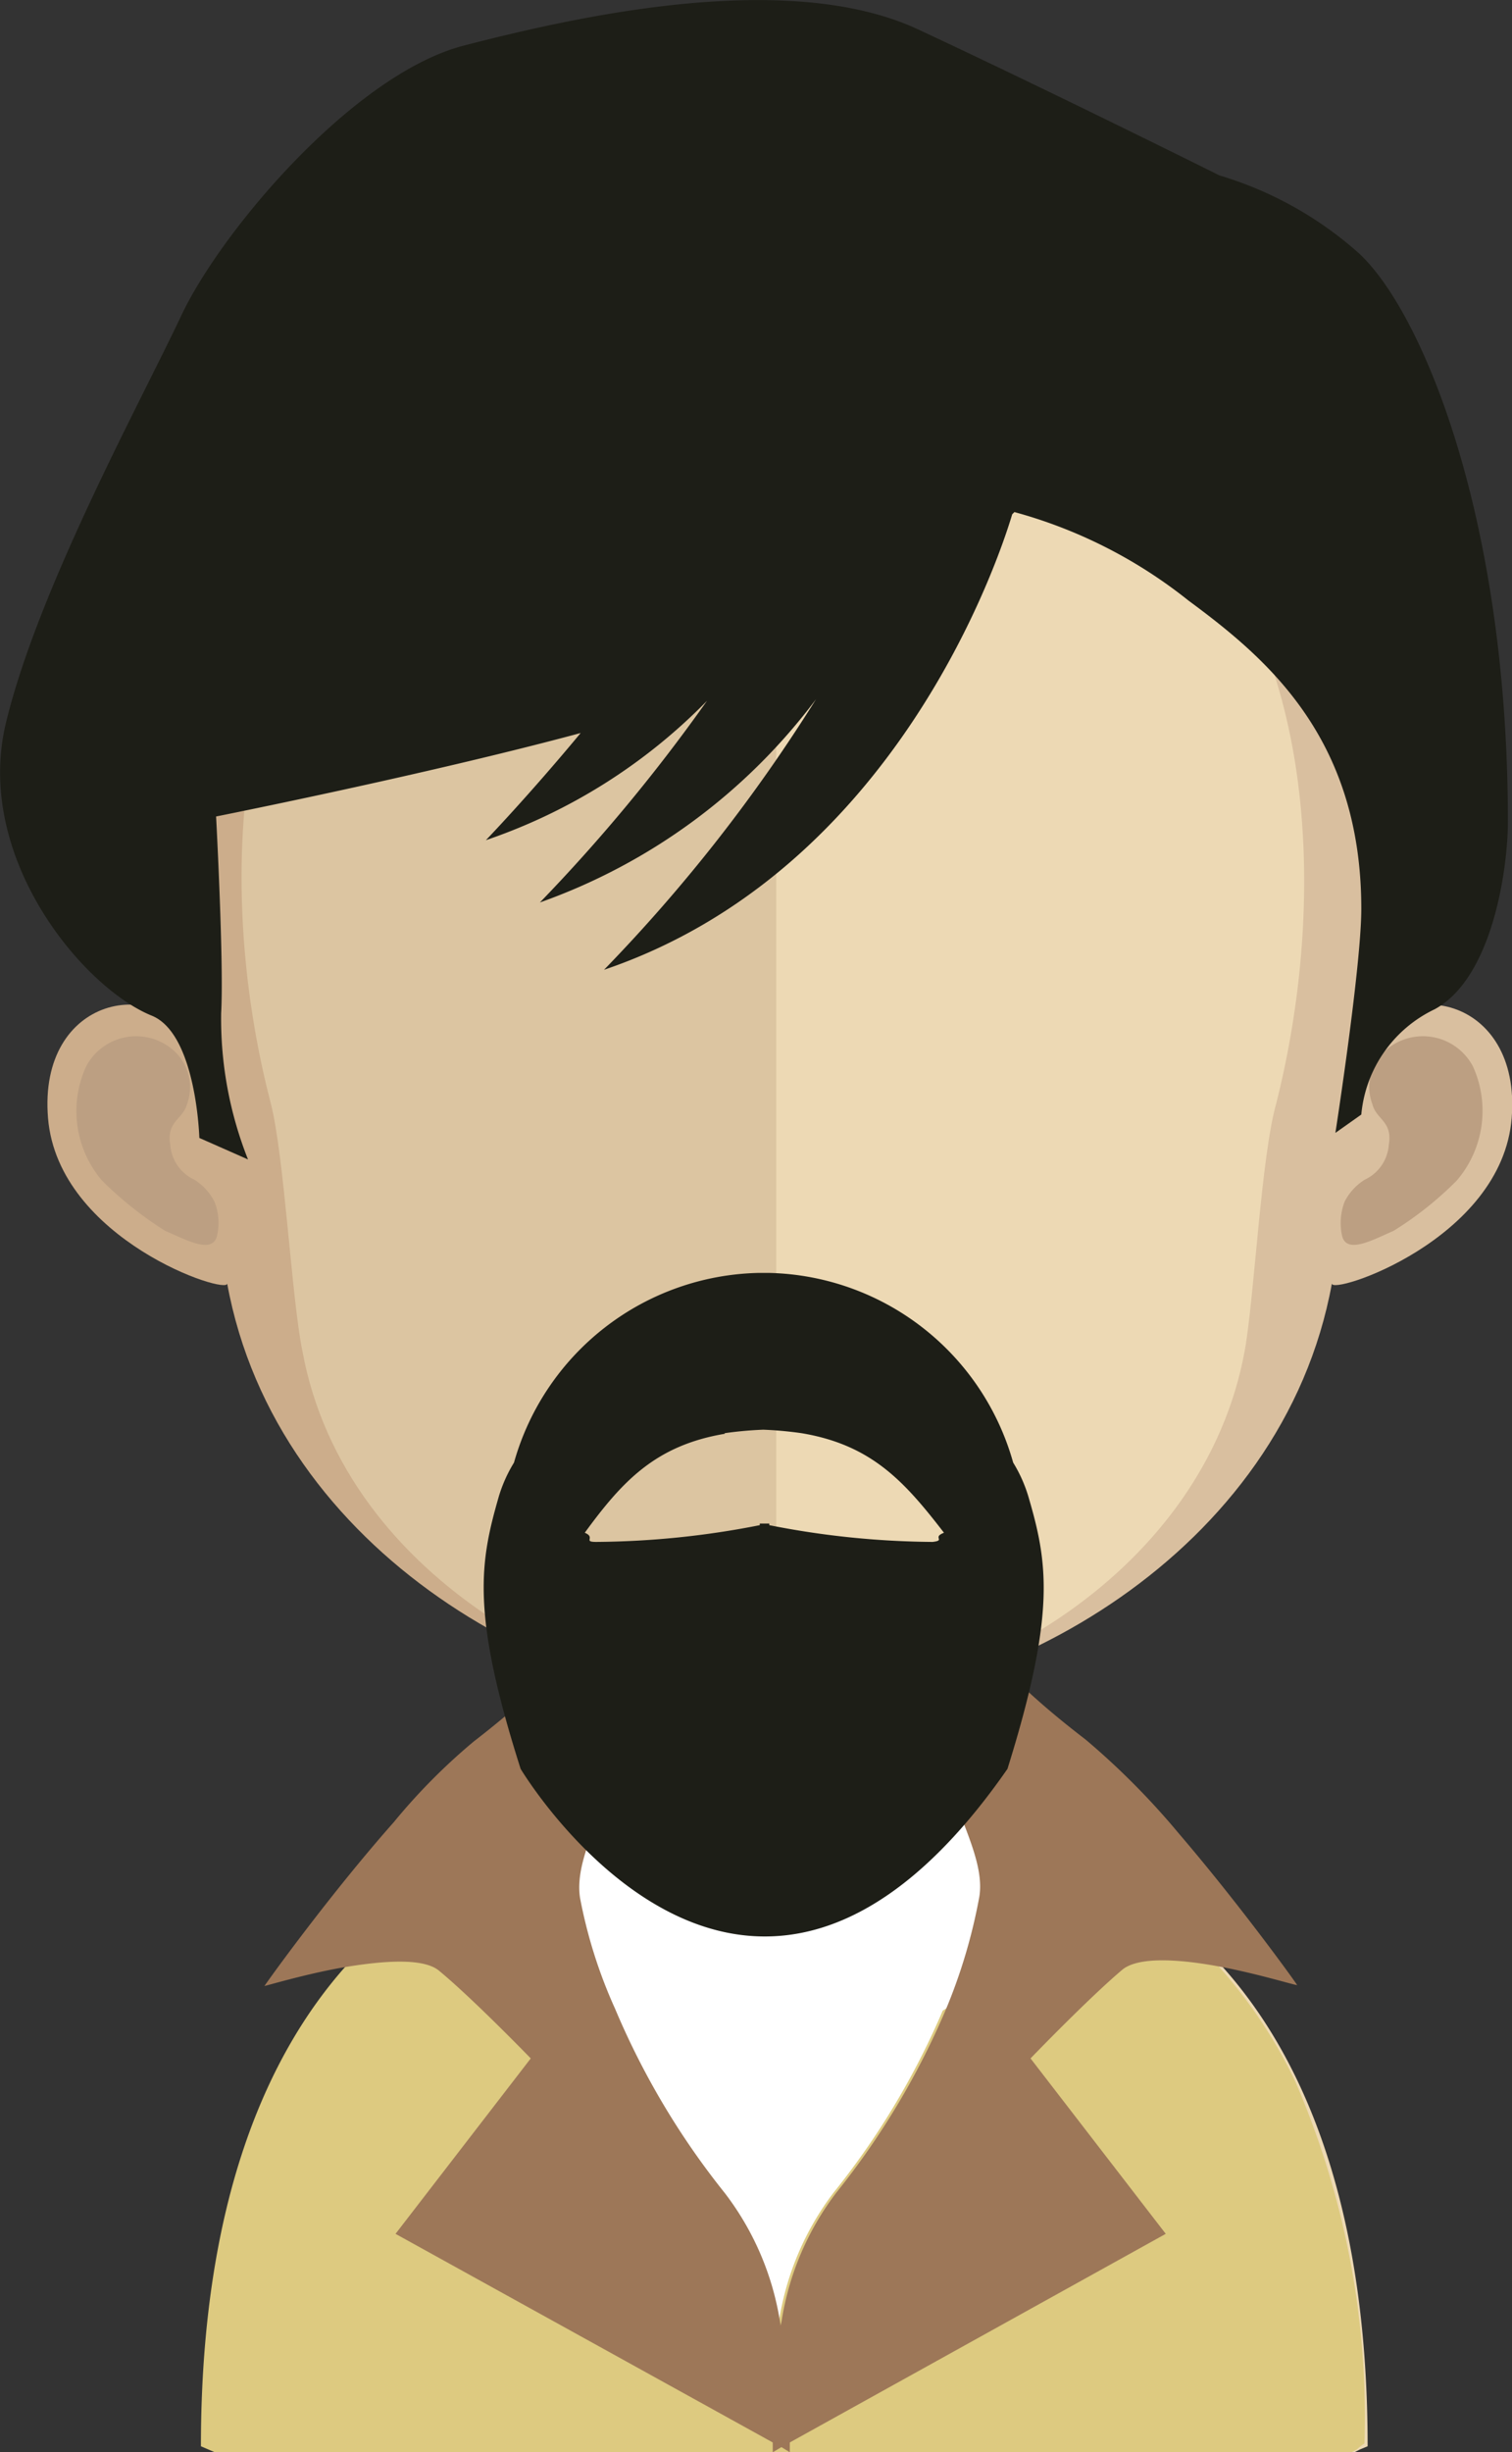 <svg xmlns="http://www.w3.org/2000/svg" viewBox="0 0 47.86 77.58"><rect x="0" y="0" width="47.86" height="77.58" fill="#333333" stroke="none"/><defs><style>.cls-1{fill:#dcc5a1;}.cls-2{fill:#edd9b4;}.cls-3,.cls-8{fill:#bc9f82;}.cls-3{opacity:0.7;}.cls-4{fill:#fff;}.cls-5{fill:#ddca80;}.cls-6{fill:#9d7758;}.cls-7{fill:#ccad8b;}.cls-9{fill:#d9bf9f;}.cls-10{fill:#1d1e17;}</style></defs><title>Ativo 49avatar</title><g id="Camada_2" data-name="Camada 2"><g id="Objects"><path class="cls-1" d="M24.84,44.69V77.58H6.9l-.44-.19c0-17.65,11-19,11-19h0c1.08,0,1.78-1.42,2.24-3.54a9.48,9.48,0,0,0,.19-1c.1-.6.19-1.24.25-1.9,0-.4.08-.8.11-1.22.17-2,.22-4.21.22-6.3C20.48,44.44,22.89,44.69,24.84,44.69Z"/><path class="cls-2" d="M43.29,77.3v.09l-.24.1h0l-.18.09h-18V44.69h0c1.95,0,4.38-.25,4.38-.25,0,2.08,0,4.24.21,6.25l.12,1.19c.07.69.15,1.34.25,2h0c0,.28.09.53.14.78.46,2.27,1.19,3.8,2.33,3.8a9.56,9.56,0,0,1,3.61,1.43C39.11,61.84,43.27,66.49,43.29,77.3Z"/><path class="cls-3" d="M29.84,53.84h0a5.8,5.8,0,0,1-5,2.7h0a6.27,6.27,0,0,1-5-2.69c.11-.6.19-1.24.25-1.9,0-.4.08-.8.12-1.22a19.45,19.45,0,0,0,4.52.59h.06a18.42,18.42,0,0,0,4.63-.64c0,.4.07.8.11,1.19C29.66,52.57,29.74,53.22,29.84,53.84Z"/><path class="cls-4" d="M37.31,58.6A60.34,60.34,0,0,1,31,65.76a22.53,22.53,0,0,0-6,11.17s0-.08,0-.12c-.13-.57-.29-1.14-.47-1.72h0A21.63,21.63,0,0,0,19,65.76a60.41,60.41,0,0,1-6.6-7.54A19.12,19.12,0,0,1,15,55.67c.79-.62,1.37-1.12,1.82-1.53h0c.93.26,1.86.5,2.79.68a26.21,26.21,0,0,0,5.62.57,25,25,0,0,0,4.54-.5,25.53,25.53,0,0,0,2.84-.69h0c.45.41,1,.88,1.77,1.47A23.69,23.69,0,0,1,37.31,58.6Z"/><path class="cls-5" d="M43.19,77.3a1.8,1.8,0,0,0-.24.19h0l-.17.09H6.8l-.44-.19c0-7.84,2.16-12.45,4.57-15.17a11.19,11.19,0,0,1,6.41-3.79h0c.75,2,.18,1.58.72,3.25a4.44,4.44,0,0,0,1.38,1.84,24.57,24.57,0,0,0,3.48,5.84,9,9,0,0,1,1.74,4.06,9,9,0,0,1,1.73-4.06,24.59,24.59,0,0,0,3.45-5.75,20.1,20.1,0,0,0,1.81-1.33c.28-.22.57,2,.87,1.68a48.16,48.16,0,0,0,3.28-4.1,12.3,12.3,0,0,1,2.81,2.39A15.36,15.36,0,0,1,41,65.85,26.71,26.71,0,0,1,43.19,77.3Z"/><path class="cls-6" d="M25,77.27c0,.19,0,.31,0,.31l-.26-.16-.28-.15-11.94-6.6,4.28-5.55s-1.84-1.9-2.91-2.78c-.49-.4-1.73-.31-2.9-.12s-2.52.59-2.62.61c.16-.24,2.09-2.92,4.1-5.19A19.12,19.12,0,0,1,15,55.09c.79-.61,1.37-1.11,1.82-1.53h0l1.05-.94a18.9,18.9,0,0,0,1.82.65c0,.32-.05.64-.08,1,0,.53-.1,1-.16,1.47-.2,1.48-1.29,3-1.09,4.3a15.45,15.45,0,0,0,1.11,3.51,24.57,24.57,0,0,0,3.48,5.84,9,9,0,0,1,1.74,4.06A18,18,0,0,1,25,76.23,10.36,10.36,0,0,1,25,77.27Z"/><path class="cls-6" d="M32.62,65.12l4.28,5.55L25,77.27l-.27.15-.27.16s0-.12,0-.31a18.35,18.35,0,0,1,.1-2.76h0c.05-.34.1-.7.18-1.08a9,9,0,0,1,1.73-4.06,24.59,24.59,0,0,0,3.45-5.75A17.3,17.3,0,0,0,31,60c.2-1.26-.9-2.82-1.1-4.3-.05-.42-.1-.89-.15-1.4l-.09-1c.65-.19,1.29-.4,1.93-.65.29.25.6.55,1,.91h0c.45.41,1,.88,1.77,1.47A23.85,23.85,0,0,1,37.31,58c1.87,2.18,3.6,4.57,3.75,4.8-.1,0-1.21-.35-2.43-.58s-2.57-.34-3.1.09C34.45,63.22,32.62,65.12,32.62,65.12Z"/><path class="cls-7" d="M24.63,7C5.62,7,5.51,22.82,6.36,33.19,5.05,30.74,1.2,31.5,1.52,35.37S7.27,41,7.19,40.6c1.56,8.54,10.5,13.47,17.44,13.47h.14V7Z"/><path class="cls-8" d="M2.73,33.73a1.79,1.79,0,0,1,2.74-.52,1.56,1.56,0,0,1,.45,1.72c-.13.49-.66.54-.53,1.29a1.32,1.32,0,0,0,.76,1.1,1.75,1.75,0,0,1,.64.7,1.81,1.81,0,0,1,.08,1.07c-.14.61-1,.12-1.64-.15a11.58,11.58,0,0,1-2-1.59A3.39,3.39,0,0,1,2.73,33.73Z"/><path class="cls-9" d="M24.72,7C43.73,7,43.84,22.82,43,33.19c1.3-2.45,5.16-1.69,4.85,2.18S42.08,41,42.16,40.6c-1.56,8.54-10.5,13.47-17.44,13.47h-.14V7Z"/><path class="cls-8" d="M46.62,33.73a1.79,1.79,0,0,0-2.74-.52,1.55,1.55,0,0,0-.44,1.72c.12.49.65.54.52,1.29a1.32,1.32,0,0,1-.76,1.1,1.75,1.75,0,0,0-.64.7,1.89,1.89,0,0,0-.08,1.07c.14.61,1,.12,1.63-.15a10.9,10.9,0,0,0,2-1.59A3.39,3.39,0,0,0,46.62,33.73Z"/><path class="cls-1" d="M24.46,11.43c-6.25,0-10.83,1.81-13.6,5.39C7,21.8,7.14,29.43,8.57,34.9c.43,1.67.66,6.18,1,7.83,1.35,7.4,9.54,11.34,14.93,11.34h.15V11.44Z"/><path class="cls-2" d="M38,16.82c-2.75-3.55-7.28-5.35-13.43-5.38V54.06C30.77,54,38.13,49.68,39.4,42.73c.3-1.65.52-6.16,1-7.83C41.78,29.44,41.92,21.83,38,16.82Z"/><path class="cls-10" d="M32.55,47.34a4.53,4.53,0,0,0-.48-1.07,8.22,8.22,0,0,0-7.72-6v0H24v0a8.23,8.23,0,0,0-7.73,6,4.53,4.53,0,0,0-.48,1.07c-.6,2.08-.89,3.67.69,8.62h0s7.12,11.93,15.41,0h0C33.44,51,33.16,49.42,32.55,47.34Zm-9.61-2a12,12,0,0,1,1.22-.11,11.82,11.82,0,0,1,1.21.11c2.22.37,3.26,1.53,4.51,3.15-.39.15.07.24-.36.29a27.38,27.38,0,0,1-5.17-.53v-.05h0l-.15,0-.15,0h0v.05a27.49,27.49,0,0,1-5.18.53c-.43,0,0-.14-.36-.29C19.68,46.89,20.73,45.73,22.94,45.36Z"/><path class="cls-10" d="M43,8a11.63,11.63,0,0,0-4.4-2.45S33.2,2.86,29.06.93,18.18.54,14.69,1.44,7,7.3,5.73,10,1.22,18.6.19,22.86s2.44,8.39,4.61,9.27C6.22,32.7,6.31,36,6.31,36l1.54.68A12.07,12.07,0,0,1,7,32.05c.09-1.56-.16-6.22-.16-6.22s6.64-1.32,11.54-2.64c-1.66,2-3,3.39-3,3.39a17.82,17.82,0,0,0,7-4.41,54.2,54.2,0,0,1-5.29,6.38,18.73,18.73,0,0,0,8.74-6.43,51.25,51.25,0,0,1-6.71,8.56c9.23-3.13,12.5-13,12.92-14.41l.07-.07A15.24,15.24,0,0,1,37.62,19c2.45,1.81,5.47,4.32,5.47,9.75,0,1.81-.82,7.09-.82,7.09l.82-.58a4.1,4.1,0,0,1,2.32-3.33c1.85-1,2.32-4.5,2.32-5.93C47.73,16.34,45,9.83,43,8Z"/></g></g></svg>